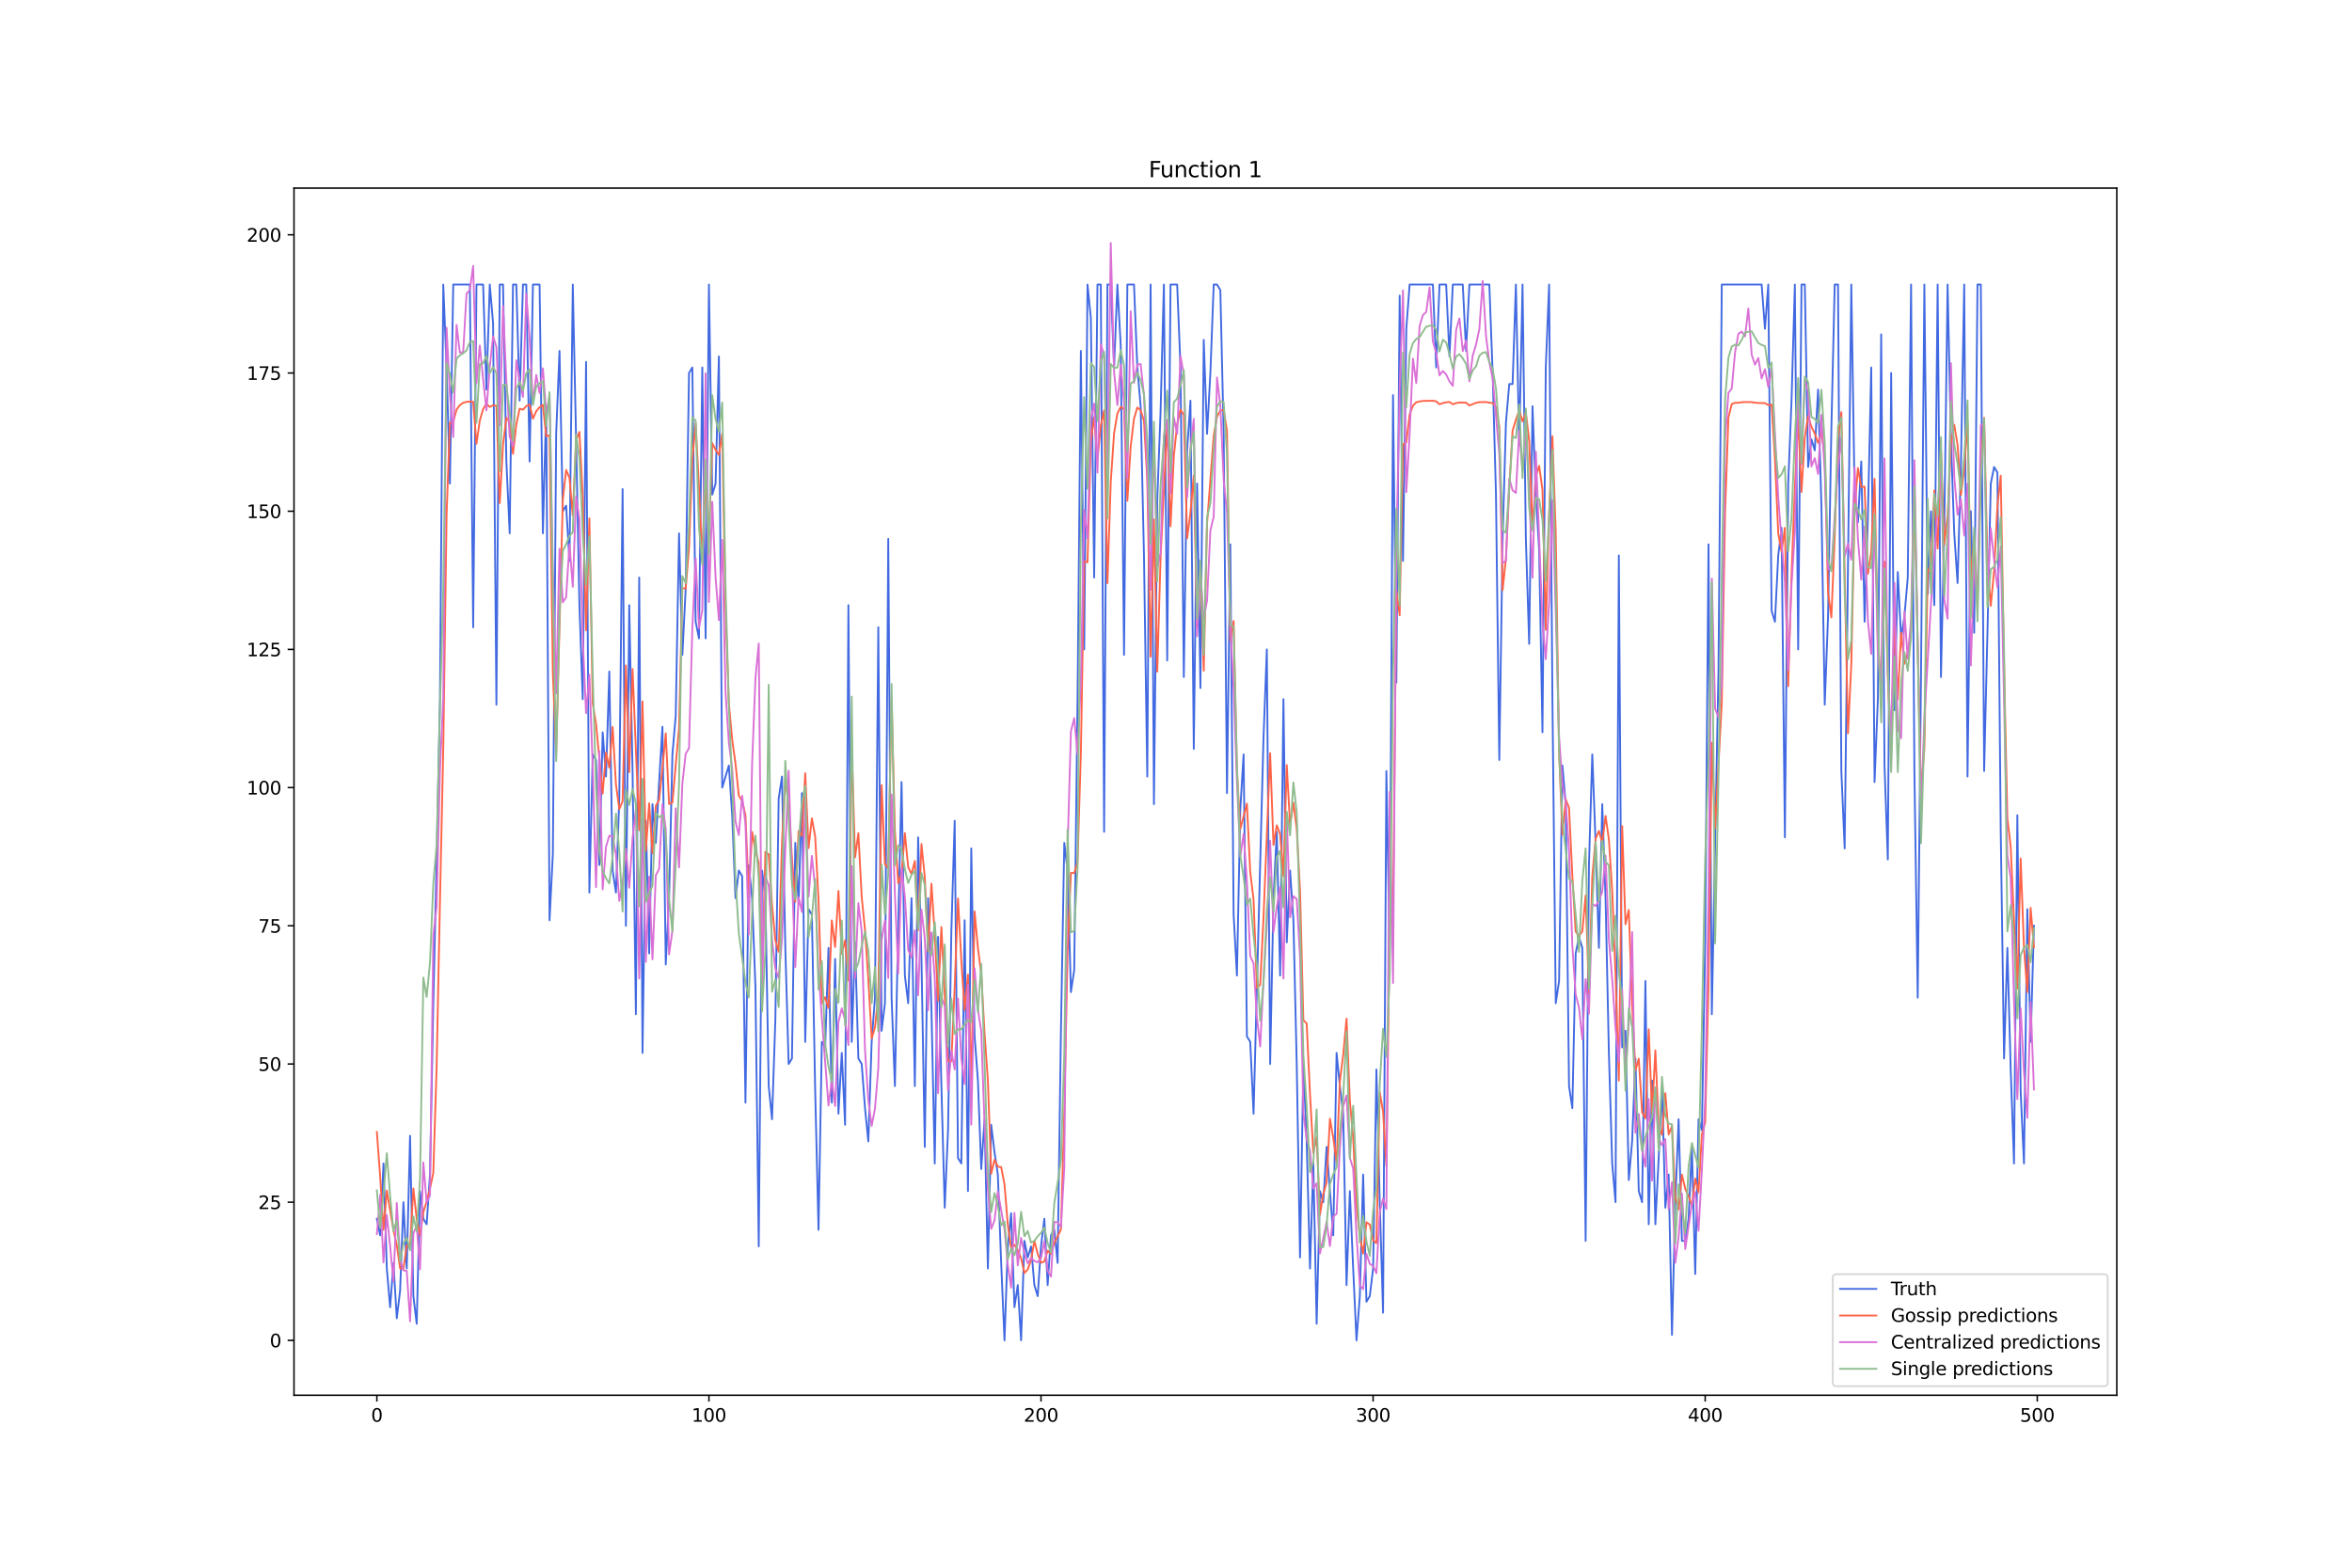 <?xml version="1.0" encoding="utf-8" standalone="no"?>
<!DOCTYPE svg PUBLIC "-//W3C//DTD SVG 1.1//EN"
  "http://www.w3.org/Graphics/SVG/1.1/DTD/svg11.dtd">
<svg xmlns:xlink="http://www.w3.org/1999/xlink" width="1296pt" height="864pt" viewBox="0 0 1296 864" xmlns="http://www.w3.org/2000/svg" version="1.1">
 <defs>
  <style type="text/css">*{stroke-linejoin: round; stroke-linecap: butt}</style>
 </defs>
 <g id="figure_1">
  <g id="patch_1">
   <path d="M 0 864 
L 1296 864 
L 1296 0 
L 0 0 
z
" style="fill: #ffffff"/>
  </g>
  <g id="axes_1">
   <g id="patch_2">
    <path d="M 162 768.96 
L 1166.4 768.96 
L 1166.4 103.68 
L 162 103.68 
z
" style="fill: #ffffff"/>
   </g>
   <g id="matplotlib.axis_1">
    <g id="xtick_1">
     <g id="line2d_1">
      <defs>
       <path id="m72a0a27719" d="M 0 0 
L 0 3.5 
" style="stroke: #000000; stroke-width: 0.8"/>
      </defs>
      <g>
       <use xlink:href="#m72a0a27719" x="207.655" y="768.96" style="stroke: #000000; stroke-width: 0.8"/>
      </g>
     </g>
     <g id="text_1">
      <!-- 0 -->
      <g transform="translate(204.473 783.558) scale(0.1 -0.1)">
       <defs>
        <path id="DejaVuSans-30" d="M 2034 4250 
Q 1547 4250 1301 3770 
Q 1056 3291 1056 2328 
Q 1056 1369 1301 889 
Q 1547 409 2034 409 
Q 2525 409 2770 889 
Q 3016 1369 3016 2328 
Q 3016 3291 2770 3770 
Q 2525 4250 2034 4250 
z
M 2034 4750 
Q 2819 4750 3233 4129 
Q 3647 3509 3647 2328 
Q 3647 1150 3233 529 
Q 2819 -91 2034 -91 
Q 1250 -91 836 529 
Q 422 1150 422 2328 
Q 422 3509 836 4129 
Q 1250 4750 2034 4750 
z
" transform="scale(0.016)"/>
       </defs>
       <use xlink:href="#DejaVuSans-30"/>
      </g>
     </g>
    </g>
    <g id="xtick_2">
     <g id="line2d_2">
      <g>
       <use xlink:href="#m72a0a27719" x="390.639" y="768.96" style="stroke: #000000; stroke-width: 0.8"/>
      </g>
     </g>
     <g id="text_2">
      <!-- 100 -->
      <g transform="translate(381.095 783.558) scale(0.1 -0.1)">
       <defs>
        <path id="DejaVuSans-31" d="M 794 531 
L 1825 531 
L 1825 4091 
L 703 3866 
L 703 4441 
L 1819 4666 
L 2450 4666 
L 2450 531 
L 3481 531 
L 3481 0 
L 794 0 
L 794 531 
z
" transform="scale(0.016)"/>
       </defs>
       <use xlink:href="#DejaVuSans-31"/>
       <use xlink:href="#DejaVuSans-30" x="63.623"/>
       <use xlink:href="#DejaVuSans-30" x="127.246"/>
      </g>
     </g>
    </g>
    <g id="xtick_3">
     <g id="line2d_3">
      <g>
       <use xlink:href="#m72a0a27719" x="573.623" y="768.96" style="stroke: #000000; stroke-width: 0.8"/>
      </g>
     </g>
     <g id="text_3">
      <!-- 200 -->
      <g transform="translate(564.079 783.558) scale(0.1 -0.1)">
       <defs>
        <path id="DejaVuSans-32" d="M 1228 531 
L 3431 531 
L 3431 0 
L 469 0 
L 469 531 
Q 828 903 1448 1529 
Q 2069 2156 2228 2338 
Q 2531 2678 2651 2914 
Q 2772 3150 2772 3378 
Q 2772 3750 2511 3984 
Q 2250 4219 1831 4219 
Q 1534 4219 1204 4116 
Q 875 4013 500 3803 
L 500 4441 
Q 881 4594 1212 4672 
Q 1544 4750 1819 4750 
Q 2544 4750 2975 4387 
Q 3406 4025 3406 3419 
Q 3406 3131 3298 2873 
Q 3191 2616 2906 2266 
Q 2828 2175 2409 1742 
Q 1991 1309 1228 531 
z
" transform="scale(0.016)"/>
       </defs>
       <use xlink:href="#DejaVuSans-32"/>
       <use xlink:href="#DejaVuSans-30" x="63.623"/>
       <use xlink:href="#DejaVuSans-30" x="127.246"/>
      </g>
     </g>
    </g>
    <g id="xtick_4">
     <g id="line2d_4">
      <g>
       <use xlink:href="#m72a0a27719" x="756.607" y="768.96" style="stroke: #000000; stroke-width: 0.8"/>
      </g>
     </g>
     <g id="text_4">
      <!-- 300 -->
      <g transform="translate(747.063 783.558) scale(0.1 -0.1)">
       <defs>
        <path id="DejaVuSans-33" d="M 2597 2516 
Q 3050 2419 3304 2112 
Q 3559 1806 3559 1356 
Q 3559 666 3084 287 
Q 2609 -91 1734 -91 
Q 1441 -91 1130 -33 
Q 819 25 488 141 
L 488 750 
Q 750 597 1062 519 
Q 1375 441 1716 441 
Q 2309 441 2620 675 
Q 2931 909 2931 1356 
Q 2931 1769 2642 2001 
Q 2353 2234 1838 2234 
L 1294 2234 
L 1294 2753 
L 1863 2753 
Q 2328 2753 2575 2939 
Q 2822 3125 2822 3475 
Q 2822 3834 2567 4026 
Q 2313 4219 1838 4219 
Q 1578 4219 1281 4162 
Q 984 4106 628 3988 
L 628 4550 
Q 988 4650 1302 4700 
Q 1616 4750 1894 4750 
Q 2613 4750 3031 4423 
Q 3450 4097 3450 3541 
Q 3450 3153 3228 2886 
Q 3006 2619 2597 2516 
z
" transform="scale(0.016)"/>
       </defs>
       <use xlink:href="#DejaVuSans-33"/>
       <use xlink:href="#DejaVuSans-30" x="63.623"/>
       <use xlink:href="#DejaVuSans-30" x="127.246"/>
      </g>
     </g>
    </g>
    <g id="xtick_5">
     <g id="line2d_5">
      <g>
       <use xlink:href="#m72a0a27719" x="939.591" y="768.96" style="stroke: #000000; stroke-width: 0.8"/>
      </g>
     </g>
     <g id="text_5">
      <!-- 400 -->
      <g transform="translate(930.047 783.558) scale(0.1 -0.1)">
       <defs>
        <path id="DejaVuSans-34" d="M 2419 4116 
L 825 1625 
L 2419 1625 
L 2419 4116 
z
M 2253 4666 
L 3047 4666 
L 3047 1625 
L 3713 1625 
L 3713 1100 
L 3047 1100 
L 3047 0 
L 2419 0 
L 2419 1100 
L 313 1100 
L 313 1709 
L 2253 4666 
z
" transform="scale(0.016)"/>
       </defs>
       <use xlink:href="#DejaVuSans-34"/>
       <use xlink:href="#DejaVuSans-30" x="63.623"/>
       <use xlink:href="#DejaVuSans-30" x="127.246"/>
      </g>
     </g>
    </g>
    <g id="xtick_6">
     <g id="line2d_6">
      <g>
       <use xlink:href="#m72a0a27719" x="1122.575" y="768.96" style="stroke: #000000; stroke-width: 0.8"/>
      </g>
     </g>
     <g id="text_6">
      <!-- 500 -->
      <g transform="translate(1113.032 783.558) scale(0.1 -0.1)">
       <defs>
        <path id="DejaVuSans-35" d="M 691 4666 
L 3169 4666 
L 3169 4134 
L 1269 4134 
L 1269 2991 
Q 1406 3038 1543 3061 
Q 1681 3084 1819 3084 
Q 2600 3084 3056 2656 
Q 3513 2228 3513 1497 
Q 3513 744 3044 326 
Q 2575 -91 1722 -91 
Q 1428 -91 1123 -41 
Q 819 9 494 109 
L 494 744 
Q 775 591 1075 516 
Q 1375 441 1709 441 
Q 2250 441 2565 725 
Q 2881 1009 2881 1497 
Q 2881 1984 2565 2268 
Q 2250 2553 1709 2553 
Q 1456 2553 1204 2497 
Q 953 2441 691 2322 
L 691 4666 
z
" transform="scale(0.016)"/>
       </defs>
       <use xlink:href="#DejaVuSans-35"/>
       <use xlink:href="#DejaVuSans-30" x="63.623"/>
       <use xlink:href="#DejaVuSans-30" x="127.246"/>
      </g>
     </g>
    </g>
   </g>
   <g id="matplotlib.axis_2">
    <g id="ytick_1">
     <g id="line2d_7">
      <defs>
       <path id="mb1ed0a634f" d="M 0 0 
L -3.5 0 
" style="stroke: #000000; stroke-width: 0.8"/>
      </defs>
      <g>
       <use xlink:href="#mb1ed0a634f" x="162" y="738.72" style="stroke: #000000; stroke-width: 0.8"/>
      </g>
     </g>
     <g id="text_7">
      <!-- 0 -->
      <g transform="translate(148.637 742.519) scale(0.1 -0.1)">
       <use xlink:href="#DejaVuSans-30"/>
      </g>
     </g>
    </g>
    <g id="ytick_2">
     <g id="line2d_8">
      <g>
       <use xlink:href="#mb1ed0a634f" x="162" y="662.557" style="stroke: #000000; stroke-width: 0.8"/>
      </g>
     </g>
     <g id="text_8">
      <!-- 25 -->
      <g transform="translate(142.275 666.356) scale(0.1 -0.1)">
       <use xlink:href="#DejaVuSans-32"/>
       <use xlink:href="#DejaVuSans-35" x="63.623"/>
      </g>
     </g>
    </g>
    <g id="ytick_3">
     <g id="line2d_9">
      <g>
       <use xlink:href="#mb1ed0a634f" x="162" y="586.393" style="stroke: #000000; stroke-width: 0.8"/>
      </g>
     </g>
     <g id="text_9">
      <!-- 50 -->
      <g transform="translate(142.275 590.193) scale(0.1 -0.1)">
       <use xlink:href="#DejaVuSans-35"/>
       <use xlink:href="#DejaVuSans-30" x="63.623"/>
      </g>
     </g>
    </g>
    <g id="ytick_4">
     <g id="line2d_10">
      <g>
       <use xlink:href="#mb1ed0a634f" x="162" y="510.23" style="stroke: #000000; stroke-width: 0.8"/>
      </g>
     </g>
     <g id="text_10">
      <!-- 75 -->
      <g transform="translate(142.275 514.029) scale(0.1 -0.1)">
       <defs>
        <path id="DejaVuSans-37" d="M 525 4666 
L 3525 4666 
L 3525 4397 
L 1831 0 
L 1172 0 
L 2766 4134 
L 525 4134 
L 525 4666 
z
" transform="scale(0.016)"/>
       </defs>
       <use xlink:href="#DejaVuSans-37"/>
       <use xlink:href="#DejaVuSans-35" x="63.623"/>
      </g>
     </g>
    </g>
    <g id="ytick_5">
     <g id="line2d_11">
      <g>
       <use xlink:href="#mb1ed0a634f" x="162" y="434.067" style="stroke: #000000; stroke-width: 0.8"/>
      </g>
     </g>
     <g id="text_11">
      <!-- 100 -->
      <g transform="translate(135.912 437.866) scale(0.1 -0.1)">
       <use xlink:href="#DejaVuSans-31"/>
       <use xlink:href="#DejaVuSans-30" x="63.623"/>
       <use xlink:href="#DejaVuSans-30" x="127.246"/>
      </g>
     </g>
    </g>
    <g id="ytick_6">
     <g id="line2d_12">
      <g>
       <use xlink:href="#mb1ed0a634f" x="162" y="357.904" style="stroke: #000000; stroke-width: 0.8"/>
      </g>
     </g>
     <g id="text_12">
      <!-- 125 -->
      <g transform="translate(135.912 361.703) scale(0.1 -0.1)">
       <use xlink:href="#DejaVuSans-31"/>
       <use xlink:href="#DejaVuSans-32" x="63.623"/>
       <use xlink:href="#DejaVuSans-35" x="127.246"/>
      </g>
     </g>
    </g>
    <g id="ytick_7">
     <g id="line2d_13">
      <g>
       <use xlink:href="#mb1ed0a634f" x="162" y="281.74" style="stroke: #000000; stroke-width: 0.8"/>
      </g>
     </g>
     <g id="text_13">
      <!-- 150 -->
      <g transform="translate(135.912 285.54) scale(0.1 -0.1)">
       <use xlink:href="#DejaVuSans-31"/>
       <use xlink:href="#DejaVuSans-35" x="63.623"/>
       <use xlink:href="#DejaVuSans-30" x="127.246"/>
      </g>
     </g>
    </g>
    <g id="ytick_8">
     <g id="line2d_14">
      <g>
       <use xlink:href="#mb1ed0a634f" x="162" y="205.577" style="stroke: #000000; stroke-width: 0.8"/>
      </g>
     </g>
     <g id="text_14">
      <!-- 175 -->
      <g transform="translate(135.912 209.376) scale(0.1 -0.1)">
       <use xlink:href="#DejaVuSans-31"/>
       <use xlink:href="#DejaVuSans-37" x="63.623"/>
       <use xlink:href="#DejaVuSans-35" x="127.246"/>
      </g>
     </g>
    </g>
    <g id="ytick_9">
     <g id="line2d_15">
      <g>
       <use xlink:href="#mb1ed0a634f" x="162" y="129.414" style="stroke: #000000; stroke-width: 0.8"/>
      </g>
     </g>
     <g id="text_15">
      <!-- 200 -->
      <g transform="translate(135.912 133.213) scale(0.1 -0.1)">
       <use xlink:href="#DejaVuSans-32"/>
       <use xlink:href="#DejaVuSans-30" x="63.623"/>
       <use xlink:href="#DejaVuSans-30" x="127.246"/>
      </g>
     </g>
    </g>
   </g>
   <g id="line2d_16">
    <path d="M 207.655 671.696 
L 209.484 680.836 
L 211.314 641.231 
L 213.144 699.115 
L 214.974 720.441 
L 216.804 696.069 
L 218.634 726.534 
L 220.463 711.301 
L 222.293 662.557 
L 224.123 699.115 
L 225.953 625.998 
L 227.783 714.348 
L 229.613 729.58 
L 231.442 656.464 
L 233.272 671.696 
L 235.102 674.743 
L 236.932 647.324 
L 238.762 552.882 
L 240.592 473.672 
L 242.422 385.323 
L 244.251 156.833 
L 246.081 202.531 
L 247.911 266.508 
L 249.741 156.833 
L 258.89 156.833 
L 260.72 345.718 
L 262.55 156.833 
L 266.209 156.833 
L 268.039 214.717 
L 269.869 156.833 
L 271.699 178.158 
L 273.529 388.369 
L 275.359 156.833 
L 277.189 156.833 
L 279.018 254.322 
L 280.848 293.927 
L 282.678 156.833 
L 284.508 156.833 
L 286.338 220.81 
L 288.168 156.833 
L 289.997 156.833 
L 291.827 254.322 
L 293.657 156.833 
L 297.317 156.833 
L 299.147 293.927 
L 300.976 223.856 
L 302.806 507.184 
L 304.636 470.625 
L 306.466 239.089 
L 308.296 193.391 
L 310.126 281.74 
L 311.956 278.694 
L 313.785 309.159 
L 315.615 156.833 
L 317.445 242.136 
L 319.275 333.531 
L 321.105 385.323 
L 322.935 199.484 
L 324.764 491.951 
L 326.594 415.788 
L 328.424 418.834 
L 330.254 476.718 
L 332.084 403.602 
L 333.914 427.974 
L 335.743 370.09 
L 337.573 479.765 
L 339.403 491.951 
L 341.233 440.16 
L 343.063 269.554 
L 344.893 510.23 
L 346.723 333.531 
L 348.552 424.927 
L 350.382 558.975 
L 352.212 318.299 
L 354.042 580.3 
L 355.872 452.346 
L 357.702 525.463 
L 359.531 443.207 
L 361.361 464.532 
L 363.191 431.02 
L 365.021 400.555 
L 366.851 531.556 
L 368.681 494.998 
L 370.51 415.788 
L 372.34 394.462 
L 374.17 293.927 
L 376 360.95 
L 377.83 324.392 
L 379.66 205.577 
L 381.489 202.531 
L 383.319 342.671 
L 385.149 351.811 
L 386.979 202.531 
L 388.809 351.811 
L 390.639 156.833 
L 392.469 272.601 
L 394.298 266.508 
L 396.128 196.438 
L 397.958 434.067 
L 401.618 421.881 
L 403.448 449.3 
L 405.277 494.998 
L 407.107 479.765 
L 408.937 482.811 
L 410.767 607.719 
L 412.597 476.718 
L 414.427 494.998 
L 416.256 543.742 
L 418.086 686.929 
L 419.916 479.765 
L 421.746 494.998 
L 423.576 598.58 
L 425.406 616.859 
L 427.236 562.021 
L 429.065 440.16 
L 430.895 427.974 
L 432.725 522.416 
L 434.555 586.393 
L 436.385 583.347 
L 438.215 464.532 
L 440.044 498.044 
L 441.874 437.114 
L 443.704 574.207 
L 445.534 501.091 
L 447.364 504.137 
L 449.194 601.626 
L 451.023 677.789 
L 452.853 574.207 
L 454.683 577.254 
L 456.513 522.416 
L 458.343 607.719 
L 460.173 528.509 
L 462.003 613.812 
L 463.832 580.3 
L 465.662 619.905 
L 467.492 333.531 
L 469.322 574.207 
L 471.152 519.37 
L 472.982 583.347 
L 474.811 586.393 
L 476.641 610.766 
L 478.471 629.045 
L 480.301 574.207 
L 482.131 549.835 
L 483.961 345.718 
L 485.79 568.114 
L 487.62 552.882 
L 489.45 296.973 
L 491.28 549.835 
L 493.11 598.58 
L 494.94 510.23 
L 496.77 431.02 
L 498.599 537.649 
L 500.429 552.882 
L 502.259 494.998 
L 504.089 598.58 
L 505.919 461.486 
L 507.749 528.509 
L 509.578 632.091 
L 511.408 494.998 
L 513.238 555.928 
L 515.068 641.231 
L 516.898 516.323 
L 518.728 598.58 
L 520.557 665.603 
L 522.387 622.952 
L 524.217 513.277 
L 526.047 452.346 
L 527.877 638.185 
L 529.707 641.231 
L 531.536 507.184 
L 533.366 656.464 
L 535.196 467.579 
L 537.026 571.161 
L 538.856 595.533 
L 540.686 644.278 
L 542.516 616.859 
L 544.345 699.115 
L 546.175 619.905 
L 548.005 635.138 
L 549.835 647.324 
L 551.665 696.069 
L 553.495 738.72 
L 555.324 686.929 
L 557.154 668.65 
L 558.984 720.441 
L 560.814 708.255 
L 562.644 738.72 
L 564.474 683.882 
L 566.303 693.022 
L 568.133 686.929 
L 569.963 708.255 
L 571.793 714.348 
L 573.623 686.929 
L 575.453 671.696 
L 577.283 708.255 
L 579.112 680.836 
L 580.942 677.789 
L 582.772 696.069 
L 584.602 568.114 
L 586.432 464.532 
L 588.262 479.765 
L 590.091 546.789 
L 591.921 534.602 
L 593.751 385.323 
L 595.581 193.391 
L 597.411 357.904 
L 599.241 156.833 
L 601.07 175.112 
L 602.9 318.299 
L 604.73 156.833 
L 606.56 156.833 
L 608.39 458.439 
L 610.22 156.833 
L 612.05 156.833 
L 613.879 202.531 
L 615.709 156.833 
L 617.539 190.345 
L 619.369 360.95 
L 621.199 156.833 
L 624.858 156.833 
L 626.688 202.531 
L 628.518 223.856 
L 630.348 306.113 
L 632.178 427.974 
L 634.008 156.833 
L 635.837 443.207 
L 637.667 275.647 
L 639.497 226.903 
L 641.327 156.833 
L 643.157 363.997 
L 644.987 156.833 
L 648.646 156.833 
L 650.476 202.531 
L 652.306 373.136 
L 654.136 248.229 
L 655.966 220.81 
L 657.796 412.741 
L 659.625 266.508 
L 661.455 379.229 
L 663.285 187.298 
L 665.115 239.089 
L 666.945 205.577 
L 668.775 156.833 
L 670.604 156.833 
L 672.434 159.879 
L 674.264 239.089 
L 676.094 437.114 
L 677.924 300.02 
L 679.754 504.137 
L 681.583 537.649 
L 683.413 446.253 
L 685.243 415.788 
L 687.073 571.161 
L 688.903 574.207 
L 690.733 613.812 
L 696.222 406.648 
L 698.052 357.904 
L 699.882 586.393 
L 701.712 494.998 
L 703.542 458.439 
L 705.371 537.649 
L 707.201 385.323 
L 709.031 519.37 
L 710.861 479.765 
L 712.691 507.184 
L 714.521 586.393 
L 716.35 693.022 
L 718.18 586.393 
L 720.01 629.045 
L 721.84 699.115 
L 723.67 641.231 
L 725.5 729.58 
L 727.33 656.464 
L 729.159 662.557 
L 730.989 632.091 
L 734.649 680.836 
L 736.479 580.3 
L 738.309 598.58 
L 740.138 613.812 
L 741.968 708.255 
L 743.798 656.464 
L 745.628 699.115 
L 747.458 738.72 
L 749.288 714.348 
L 751.117 647.324 
L 752.947 717.394 
L 754.777 714.348 
L 756.607 699.115 
L 758.437 589.44 
L 760.267 662.557 
L 762.097 723.487 
L 763.926 424.927 
L 765.756 525.463 
L 767.586 217.763 
L 769.416 376.183 
L 771.246 162.926 
L 773.076 309.159 
L 774.905 181.205 
L 776.735 156.833 
L 789.544 156.833 
L 791.374 202.531 
L 793.204 156.833 
L 796.864 156.833 
L 798.693 196.438 
L 800.523 156.833 
L 806.013 156.833 
L 807.843 193.391 
L 809.672 156.833 
L 820.651 156.833 
L 822.481 205.577 
L 824.311 272.601 
L 826.141 418.834 
L 827.971 296.973 
L 829.801 232.996 
L 831.63 211.67 
L 833.46 211.67 
L 835.29 156.833 
L 837.12 245.182 
L 838.95 156.833 
L 840.78 296.973 
L 842.61 354.857 
L 844.439 223.856 
L 846.269 272.601 
L 848.099 303.066 
L 849.929 403.602 
L 851.759 202.531 
L 853.589 156.833 
L 855.418 385.323 
L 857.248 552.882 
L 859.078 540.696 
L 860.908 421.881 
L 862.738 443.207 
L 864.568 598.58 
L 866.397 610.766 
L 868.227 525.463 
L 870.057 516.323 
L 871.887 522.416 
L 873.717 683.882 
L 875.547 476.718 
L 877.377 415.788 
L 879.206 464.532 
L 881.036 522.416 
L 882.866 443.207 
L 884.696 494.998 
L 886.526 580.3 
L 888.356 641.231 
L 890.185 662.557 
L 892.015 306.113 
L 893.845 577.254 
L 895.675 568.114 
L 897.505 650.371 
L 899.335 629.045 
L 901.164 583.347 
L 902.994 656.464 
L 904.824 662.557 
L 906.654 540.696 
L 908.484 674.743 
L 910.314 595.533 
L 912.144 674.743 
L 913.973 638.185 
L 915.803 598.58 
L 917.633 665.603 
L 919.463 647.324 
L 921.293 735.673 
L 923.123 662.557 
L 924.952 616.859 
L 926.782 683.882 
L 928.612 683.882 
L 930.442 671.696 
L 932.272 632.091 
L 934.102 702.162 
L 935.931 616.859 
L 937.761 622.952 
L 939.591 519.37 
L 941.421 300.02 
L 943.251 558.975 
L 946.911 370.09 
L 948.74 156.833 
L 970.698 156.833 
L 972.528 181.205 
L 974.358 156.833 
L 976.188 336.578 
L 978.018 342.671 
L 979.848 306.113 
L 981.678 290.88 
L 983.507 461.486 
L 985.337 266.508 
L 987.167 220.81 
L 988.997 156.833 
L 990.827 357.904 
L 992.657 156.833 
L 994.486 156.833 
L 996.316 257.368 
L 998.146 242.136 
L 999.976 248.229 
L 1001.806 214.717 
L 1003.636 278.694 
L 1005.465 388.369 
L 1007.295 339.625 
L 1009.125 236.043 
L 1010.955 156.833 
L 1012.785 156.833 
L 1014.615 424.927 
L 1016.444 467.579 
L 1020.104 156.833 
L 1021.934 272.601 
L 1023.764 287.834 
L 1025.594 254.322 
L 1027.424 342.671 
L 1029.253 284.787 
L 1031.083 202.531 
L 1032.913 431.02 
L 1034.743 385.323 
L 1036.573 184.252 
L 1038.403 421.881 
L 1040.232 473.672 
L 1042.062 205.577 
L 1043.892 391.416 
L 1045.722 315.252 
L 1047.552 351.811 
L 1049.382 339.625 
L 1051.211 318.299 
L 1053.041 156.833 
L 1054.871 424.927 
L 1056.701 549.835 
L 1058.531 370.09 
L 1060.361 156.833 
L 1062.191 327.438 
L 1064.02 281.74 
L 1065.85 333.531 
L 1067.68 156.833 
L 1069.51 373.136 
L 1071.34 290.88 
L 1073.17 156.833 
L 1074.999 242.136 
L 1076.829 293.927 
L 1078.659 321.345 
L 1080.489 257.368 
L 1082.319 156.833 
L 1084.149 427.974 
L 1085.978 281.74 
L 1087.808 348.764 
L 1089.638 156.833 
L 1091.468 156.833 
L 1093.298 424.927 
L 1095.128 348.764 
L 1096.958 266.508 
L 1098.787 257.368 
L 1100.617 260.415 
L 1102.447 458.439 
L 1104.277 583.347 
L 1106.107 522.416 
L 1107.937 589.44 
L 1109.766 641.231 
L 1111.596 449.3 
L 1113.426 601.626 
L 1115.256 641.231 
L 1117.086 501.091 
L 1118.916 574.207 
L 1120.745 510.23 
L 1120.745 510.23 
" clip-path="url(#p58d5f3e0ca)" style="fill: none; stroke: #4169e1; stroke-linecap: square"/>
   </g>
   <g id="line2d_17">
    <path d="M 207.655 623.882 
L 209.484 648.407 
L 211.314 677.8 
L 213.144 656.155 
L 216.804 678.11 
L 218.634 686.117 
L 220.463 699.045 
L 222.293 699.249 
L 224.123 686.347 
L 225.953 687.079 
L 227.783 654.966 
L 229.613 671.835 
L 231.442 680.764 
L 233.272 668.07 
L 235.102 662.177 
L 236.932 655.115 
L 238.762 646.406 
L 240.592 588.103 
L 242.422 497.277 
L 244.251 411.998 
L 246.081 283.744 
L 247.911 232.878 
L 249.741 232.37 
L 251.571 225.766 
L 253.401 223.245 
L 255.23 222.001 
L 257.06 221.445 
L 258.89 221.366 
L 260.72 221.4 
L 262.55 244.567 
L 264.38 231.806 
L 266.209 225.429 
L 268.039 222.477 
L 269.869 224.288 
L 271.699 223.361 
L 273.529 223.594 
L 275.359 277.329 
L 277.189 244.904 
L 279.018 230.214 
L 280.848 232.641 
L 282.678 250.13 
L 284.508 233.917 
L 286.338 225.246 
L 288.168 225.815 
L 289.997 223.783 
L 291.827 222.963 
L 293.657 230.761 
L 295.487 226.62 
L 297.317 224.443 
L 299.147 223.141 
L 300.976 240.443 
L 302.806 239.855 
L 304.636 371.2 
L 306.466 415.622 
L 310.126 275.253 
L 311.956 259.052 
L 313.785 263.379 
L 315.615 284.062 
L 317.445 242.506 
L 319.275 238.059 
L 321.105 274.041 
L 322.935 347.405 
L 324.764 285.677 
L 326.594 387.779 
L 328.424 398.881 
L 332.084 437.391 
L 333.914 414.635 
L 335.743 423.149 
L 337.573 400.637 
L 339.403 432.233 
L 341.233 445.987 
L 343.063 441.584 
L 344.893 366.776 
L 346.723 425.549 
L 348.552 368.705 
L 352.212 457.555 
L 354.042 386.563 
L 355.872 468.941 
L 357.702 442.73 
L 359.531 470.265 
L 361.361 444.162 
L 363.191 440.876 
L 365.021 423.457 
L 366.851 404.166 
L 368.681 443.139 
L 370.51 442.315 
L 374.17 401.155 
L 376 324.097 
L 377.83 324.398 
L 379.66 301.91 
L 381.489 253.194 
L 383.319 233.213 
L 385.149 268.055 
L 386.979 308.668 
L 388.809 263.277 
L 390.639 295.655 
L 392.469 244.281 
L 394.298 247.847 
L 396.128 250.726 
L 397.958 239.054 
L 399.788 335.774 
L 401.618 387.437 
L 403.448 407.65 
L 405.277 420.833 
L 407.107 438.565 
L 408.937 441.38 
L 410.767 449.166 
L 412.597 493.173 
L 414.427 458.473 
L 416.256 468.66 
L 418.086 475.561 
L 419.916 539.893 
L 421.746 469.442 
L 423.576 470.902 
L 425.406 498.898 
L 427.236 518.228 
L 429.065 524.629 
L 430.895 464.506 
L 432.725 429.385 
L 434.555 443.383 
L 436.385 472.786 
L 438.215 496.999 
L 440.044 457.986 
L 441.874 460.753 
L 443.704 426.168 
L 445.534 467.429 
L 447.364 450.988 
L 449.194 461.167 
L 451.023 496.034 
L 452.853 553.054 
L 454.683 549.588 
L 456.513 555.545 
L 458.343 507.234 
L 460.173 521.902 
L 462.003 491.004 
L 463.832 525.654 
L 465.662 518.229 
L 467.492 540.37 
L 469.322 411.757 
L 471.152 472.544 
L 472.982 459.209 
L 474.811 494.343 
L 476.641 512.489 
L 478.471 539.886 
L 480.301 572.287 
L 482.131 566.168 
L 483.961 548.695 
L 485.79 432.725 
L 487.62 476.298 
L 489.45 478.457 
L 491.28 385.386 
L 493.11 458.003 
L 494.94 486.787 
L 496.77 481.672 
L 498.599 459.129 
L 500.429 477.894 
L 502.259 481.739 
L 504.089 474.501 
L 505.919 512.637 
L 507.749 465.16 
L 509.578 483.343 
L 511.408 524.278 
L 513.238 487.036 
L 515.068 515.034 
L 516.898 551.481 
L 518.728 510.915 
L 522.387 584.845 
L 524.217 584.878 
L 526.047 544.082 
L 527.877 495.183 
L 529.707 529.418 
L 531.536 556.766 
L 533.366 537.09 
L 535.196 596.337 
L 537.026 502.34 
L 538.856 522.52 
L 540.686 536.637 
L 542.516 569.497 
L 544.345 595.452 
L 546.175 646.896 
L 548.005 639.167 
L 549.835 643.028 
L 551.665 643.184 
L 553.495 652.636 
L 555.324 675.091 
L 557.154 687.978 
L 558.984 686.05 
L 560.814 688.939 
L 562.644 693.467 
L 564.474 701.633 
L 566.303 699.576 
L 568.133 694.451 
L 569.963 683.856 
L 571.793 691.029 
L 573.623 695.942 
L 575.453 695.248 
L 577.283 689.274 
L 579.112 691.076 
L 580.942 685.118 
L 584.602 677.605 
L 586.432 613.829 
L 588.262 524.612 
L 590.091 481.073 
L 591.921 481.198 
L 593.751 475.195 
L 595.581 415.471 
L 597.411 309.35 
L 599.241 309.872 
L 601.07 243.612 
L 602.9 229.962 
L 604.73 253.148 
L 606.56 234.408 
L 608.39 226.183 
L 610.22 321.404 
L 612.05 265.572 
L 613.879 238.713 
L 615.709 227.843 
L 617.539 224.248 
L 619.369 225.399 
L 621.199 276.037 
L 623.029 245.978 
L 624.858 230.779 
L 626.688 224.587 
L 628.518 226.087 
L 630.348 231.936 
L 632.178 264.342 
L 634.008 361.893 
L 635.837 286.259 
L 637.667 370.161 
L 639.497 307.548 
L 643.157 233.024 
L 644.987 290.058 
L 646.817 251.282 
L 648.646 233.825 
L 650.476 225.716 
L 652.306 228.637 
L 654.136 296.725 
L 655.966 282.44 
L 657.796 262.072 
L 659.625 345.653 
L 661.455 314.762 
L 663.285 369.655 
L 665.115 288.464 
L 668.775 240.028 
L 670.604 229.652 
L 672.434 226.225 
L 674.264 225.973 
L 676.094 237.408 
L 677.924 352.972 
L 679.754 342.27 
L 681.583 424.822 
L 683.413 456.93 
L 687.073 442.906 
L 688.903 480.497 
L 690.733 495.7 
L 692.563 544.556 
L 694.392 542.71 
L 696.222 505.604 
L 699.882 415.092 
L 701.712 465.724 
L 703.542 454.859 
L 705.371 459.671 
L 707.201 482.982 
L 709.031 421.653 
L 710.861 454.709 
L 712.691 442.39 
L 714.521 456.86 
L 716.35 490.683 
L 718.18 562.231 
L 720.01 564.081 
L 721.84 603.182 
L 723.67 635.404 
L 725.5 626.489 
L 727.33 669.494 
L 729.159 657.887 
L 730.989 651.681 
L 732.819 616.536 
L 734.649 627.034 
L 736.479 640.424 
L 738.309 595.895 
L 740.138 581.26 
L 741.968 561.413 
L 743.798 606.642 
L 745.628 627.248 
L 747.458 664.616 
L 749.288 681.23 
L 751.117 690.924 
L 752.947 673.618 
L 754.777 674.913 
L 756.607 683.527 
L 758.437 685.093 
L 760.267 602.067 
L 762.097 612.545 
L 763.926 642.747 
L 765.756 511.035 
L 767.586 503.652 
L 769.416 325.626 
L 771.246 339.096 
L 773.076 244.796 
L 774.905 243.837 
L 776.735 228.405 
L 778.565 223.581 
L 780.395 221.725 
L 782.225 221.259 
L 784.055 220.964 
L 787.714 220.901 
L 789.544 220.904 
L 791.374 221.175 
L 793.204 222.805 
L 795.034 222.137 
L 796.864 221.722 
L 798.693 221.525 
L 800.523 222.792 
L 802.353 222.191 
L 804.183 221.813 
L 807.843 221.953 
L 809.672 223.447 
L 813.332 222.011 
L 815.162 221.622 
L 818.822 221.588 
L 820.651 221.941 
L 822.481 222.113 
L 824.311 224.391 
L 826.141 235.001 
L 827.971 325.214 
L 829.801 307.816 
L 831.63 269.374 
L 833.46 237.293 
L 835.29 231.378 
L 837.12 226.16 
L 838.95 232.237 
L 840.78 227.215 
L 842.61 243.026 
L 844.439 291.464 
L 846.269 262.324 
L 848.099 256.768 
L 849.929 269.868 
L 851.759 347.104 
L 853.589 283.196 
L 855.418 240.409 
L 857.248 293.597 
L 859.078 414.648 
L 860.908 459.995 
L 862.738 440.552 
L 864.568 445.159 
L 866.397 482.501 
L 868.227 513.371 
L 870.057 515.865 
L 871.887 513.344 
L 873.717 493.528 
L 875.547 547.319 
L 877.377 483.247 
L 879.206 462.276 
L 881.036 457.95 
L 882.866 464.675 
L 884.696 449.678 
L 886.526 462.589 
L 888.356 490.976 
L 890.185 536.725 
L 892.015 595.583 
L 893.845 455.214 
L 895.675 509.402 
L 897.505 501.489 
L 899.335 554.121 
L 901.164 589.955 
L 902.994 583.446 
L 904.824 613.041 
L 906.654 616.401 
L 908.484 567.286 
L 910.314 613.708 
L 912.144 578.887 
L 913.973 621.157 
L 915.803 625.36 
L 917.633 602.534 
L 919.463 625.258 
L 921.293 620.507 
L 923.123 660.155 
L 924.952 666.523 
L 926.782 647.361 
L 928.612 655.157 
L 930.442 659.348 
L 932.272 664.429 
L 934.102 649.544 
L 935.931 657.202 
L 937.761 625.33 
L 939.591 618.574 
L 941.421 543.278 
L 943.251 409.371 
L 945.081 456.403 
L 948.74 386.967 
L 950.57 281.42 
L 952.4 230.013 
L 954.23 222.721 
L 956.06 221.985 
L 957.89 221.99 
L 959.719 221.669 
L 961.549 221.58 
L 965.209 221.62 
L 967.039 221.943 
L 968.869 222.1 
L 972.528 222.149 
L 974.358 223.259 
L 976.188 222.923 
L 978.018 252.665 
L 979.848 294.054 
L 981.678 303.953 
L 983.507 290.899 
L 985.337 378.175 
L 987.167 316.397 
L 988.997 269.288 
L 990.827 230.189 
L 992.657 271.147 
L 994.486 240.898 
L 996.316 229.214 
L 998.146 235.215 
L 999.976 238.945 
L 1001.806 244.069 
L 1003.636 238.177 
L 1005.465 251.575 
L 1007.295 326.357 
L 1009.125 340.284 
L 1010.955 295.835 
L 1012.785 241.876 
L 1014.615 227.168 
L 1018.274 404.187 
L 1020.104 366.232 
L 1021.934 280.47 
L 1023.764 257.96 
L 1025.594 268.441 
L 1027.424 268.205 
L 1029.253 316.233 
L 1031.083 304.349 
L 1032.913 263.884 
L 1034.743 352.969 
L 1036.573 379.226 
L 1038.403 309.542 
L 1040.232 373.704 
L 1042.062 417.727 
L 1043.892 338.85 
L 1045.722 385.58 
L 1047.552 348.771 
L 1049.382 365.854 
L 1051.211 359.661 
L 1053.041 347.881 
L 1054.871 273.541 
L 1058.531 436.959 
L 1060.361 412.147 
L 1062.191 315.723 
L 1064.02 310.581 
L 1065.85 270.327 
L 1067.68 302.364 
L 1069.51 247.49 
L 1071.34 300.247 
L 1073.17 284.026 
L 1074.999 244.303 
L 1076.829 234.096 
L 1078.659 245.154 
L 1080.489 272.887 
L 1082.319 258.41 
L 1084.149 232.958 
L 1085.978 320.842 
L 1087.808 295.643 
L 1089.638 335.071 
L 1091.468 256.349 
L 1093.298 230.269 
L 1095.128 310.349 
L 1096.958 333.886 
L 1098.787 314.446 
L 1100.617 278.875 
L 1102.447 262.152 
L 1104.277 366.635 
L 1106.107 450.853 
L 1107.937 466.725 
L 1109.766 507.481 
L 1111.596 544.938 
L 1113.426 473.118 
L 1115.256 522.299 
L 1117.086 546.804 
L 1118.916 500.286 
L 1120.745 522.121 
L 1120.745 522.121 
" clip-path="url(#p58d5f3e0ca)" style="fill: none; stroke: #ff6347; stroke-linecap: square"/>
   </g>
   <g id="line2d_18">
    <path d="M 207.655 680.146 
L 209.484 658.483 
L 211.314 695.765 
L 213.144 669.684 
L 214.974 686.865 
L 216.804 706.242 
L 218.634 662.999 
L 220.463 694.153 
L 222.293 700.156 
L 224.123 700.422 
L 225.953 728.245 
L 227.783 679.716 
L 229.613 675.555 
L 231.442 699.606 
L 233.272 640.661 
L 235.102 662.782 
L 236.932 658.804 
L 238.762 515.459 
L 240.592 499.651 
L 242.422 424.615 
L 244.251 384.423 
L 246.081 180.629 
L 247.911 217.21 
L 249.741 240.874 
L 251.571 179.042 
L 253.401 194.364 
L 255.23 194.082 
L 257.06 161.859 
L 258.89 159.791 
L 260.72 146.592 
L 262.55 211.249 
L 264.38 190.419 
L 266.209 208.927 
L 268.039 226.179 
L 269.869 202.263 
L 271.699 185.321 
L 273.529 191.322 
L 275.359 234.281 
L 277.189 168.641 
L 279.018 209.897 
L 280.848 240.676 
L 282.678 245.943 
L 284.508 198.588 
L 286.338 209.547 
L 288.168 218.751 
L 289.997 161.91 
L 291.827 186.421 
L 293.657 222.382 
L 295.487 206.635 
L 297.317 216.624 
L 299.147 202.981 
L 300.976 227.642 
L 302.806 218.698 
L 304.636 314.036 
L 306.466 382.279 
L 308.296 302.405 
L 310.126 331.947 
L 311.956 329.138 
L 313.785 299.891 
L 315.615 323.408 
L 317.445 273.528 
L 319.275 286.286 
L 321.105 352.03 
L 322.935 393.06 
L 324.764 371.866 
L 326.594 422.422 
L 328.424 488.929 
L 330.254 413.935 
L 332.084 490.178 
L 333.914 466.712 
L 335.743 460.605 
L 337.573 460.987 
L 339.403 470.88 
L 341.233 496.528 
L 343.063 486.4 
L 344.893 467.766 
L 346.723 489.268 
L 348.552 462.022 
L 350.382 445.909 
L 352.212 539.341 
L 354.042 450.925 
L 355.872 530.105 
L 357.702 483.14 
L 359.531 528.736 
L 361.361 482.424 
L 363.191 478.853 
L 365.021 443.252 
L 366.851 456.994 
L 368.681 526.01 
L 370.51 512.907 
L 372.34 445.501 
L 374.17 478.114 
L 376 431.829 
L 377.83 415.397 
L 379.66 412.317 
L 381.489 346.164 
L 383.319 307.845 
L 385.149 346.225 
L 386.979 336.261 
L 388.809 205.723 
L 390.639 331.787 
L 392.469 276.545 
L 394.298 318.146 
L 396.128 341.791 
L 397.958 297.566 
L 399.788 381.502 
L 401.618 409.361 
L 403.448 423.854 
L 405.277 452.718 
L 407.107 460.256 
L 408.937 438.561 
L 410.767 454.239 
L 412.597 515.096 
L 414.427 420.945 
L 416.256 373.966 
L 418.086 354.666 
L 419.916 543.368 
L 421.746 483.345 
L 423.576 487.759 
L 425.406 517.73 
L 427.236 533.87 
L 429.065 538.94 
L 430.895 517.412 
L 432.725 468.376 
L 434.555 424.798 
L 436.385 482.608 
L 438.215 533.037 
L 440.044 494.578 
L 441.874 502.571 
L 443.704 439.385 
L 445.534 494.222 
L 447.364 471.723 
L 449.194 489.807 
L 451.023 535.741 
L 452.853 561.223 
L 456.513 609.286 
L 458.343 595.395 
L 460.173 609.589 
L 462.003 563.284 
L 463.832 555.737 
L 465.662 562.233 
L 467.492 575.972 
L 469.322 477.413 
L 471.152 539.35 
L 472.982 497.739 
L 474.811 513.301 
L 476.641 578.688 
L 478.471 606.318 
L 480.301 620.54 
L 482.131 611.002 
L 483.961 588.7 
L 485.79 518.229 
L 487.62 507.28 
L 489.45 538.995 
L 491.28 437.93 
L 493.11 492.611 
L 494.94 536.601 
L 496.77 478.584 
L 498.599 494.385 
L 500.429 523.542 
L 502.259 527.697 
L 504.089 512.788 
L 505.919 548.479 
L 507.749 501.33 
L 509.578 517.213 
L 511.408 556.792 
L 513.238 513.887 
L 515.068 539.222 
L 516.898 602.506 
L 518.728 549.564 
L 520.557 554.405 
L 522.387 601.037 
L 524.217 579.137 
L 526.047 589.434 
L 527.877 550.286 
L 529.707 583.271 
L 531.536 597.384 
L 533.366 542.771 
L 535.196 619.875 
L 537.026 533.669 
L 538.856 556.453 
L 540.686 568.273 
L 542.516 620.197 
L 544.345 654.911 
L 546.175 677.287 
L 548.005 672.546 
L 549.835 656.629 
L 553.495 677.344 
L 555.324 697.165 
L 557.154 709.703 
L 558.984 668.443 
L 560.814 697.427 
L 562.644 682.288 
L 564.474 690.498 
L 566.303 696.276 
L 568.133 693.306 
L 569.963 694.983 
L 571.793 695.672 
L 573.623 693.359 
L 575.453 684.079 
L 577.283 700.438 
L 579.112 703.601 
L 580.942 673.454 
L 582.772 673.601 
L 584.602 676.183 
L 586.432 643.877 
L 588.262 467.827 
L 590.091 403.155 
L 591.921 395.734 
L 593.751 415.768 
L 595.581 375.562 
L 597.411 281.087 
L 599.241 296.806 
L 601.07 230.802 
L 602.9 222.42 
L 604.73 260.467 
L 606.56 189.637 
L 608.39 195.904 
L 610.22 266.688 
L 612.05 133.92 
L 613.879 205.106 
L 615.709 223.266 
L 617.539 201.046 
L 619.369 221.279 
L 621.199 263.51 
L 623.029 171.557 
L 624.858 210.937 
L 626.688 200.949 
L 628.518 200.653 
L 630.348 217.847 
L 632.178 260.931 
L 634.008 325.059 
L 635.837 240.799 
L 637.667 313.433 
L 639.497 304.629 
L 641.327 240.393 
L 643.157 231.348 
L 644.987 272.097 
L 646.817 230.126 
L 648.646 239.049 
L 650.476 196.186 
L 652.306 206.728 
L 654.136 274.017 
L 655.966 247.086 
L 657.796 230.808 
L 659.625 350.661 
L 661.455 314.424 
L 663.285 341.26 
L 665.115 330.921 
L 666.945 292.352 
L 668.775 284.713 
L 670.604 208.055 
L 672.434 223.805 
L 674.264 264.594 
L 676.094 282.384 
L 677.924 343.03 
L 679.754 379.886 
L 681.583 430.638 
L 683.413 472.016 
L 685.243 459.557 
L 687.073 485.884 
L 688.903 526.934 
L 690.733 530.885 
L 692.563 560.638 
L 694.392 576.745 
L 696.222 540.366 
L 698.052 509.568 
L 699.882 463.297 
L 701.712 513.775 
L 703.542 499.844 
L 705.371 489.03 
L 707.201 539.302 
L 709.031 449.321 
L 710.861 505.578 
L 712.691 493.939 
L 714.521 495.472 
L 716.35 527.354 
L 718.18 613.678 
L 720.01 627.762 
L 721.84 634.149 
L 723.67 655.007 
L 725.5 652.16 
L 727.33 690.779 
L 729.159 682.405 
L 730.989 673.467 
L 732.819 686.781 
L 734.649 670.34 
L 736.479 669.062 
L 738.309 632.286 
L 740.138 609.624 
L 741.968 603.75 
L 743.798 638.091 
L 745.628 644.105 
L 747.458 680.688 
L 749.288 708.418 
L 751.117 710.519 
L 752.947 691.014 
L 754.777 696.559 
L 756.607 697.7 
L 758.437 701.737 
L 760.267 668.009 
L 762.097 660.619 
L 763.926 666.329 
L 765.756 436.413 
L 767.586 541.74 
L 769.416 303.625 
L 771.246 214.018 
L 773.076 160.03 
L 774.905 271.233 
L 776.735 239.036 
L 778.565 197.683 
L 780.395 211.147 
L 782.225 179.689 
L 784.055 173.654 
L 785.884 171.953 
L 787.714 158.445 
L 789.544 188.18 
L 791.374 194.494 
L 793.204 206.858 
L 795.034 204.463 
L 796.864 206.391 
L 798.693 210.208 
L 800.523 212.643 
L 802.353 181.852 
L 804.183 175.475 
L 806.013 193.575 
L 807.843 187.554 
L 809.672 210.176 
L 811.502 195.996 
L 813.332 189.851 
L 815.162 181.346 
L 816.992 154.861 
L 818.822 185.009 
L 820.651 199.657 
L 822.481 208.464 
L 826.141 250.054 
L 827.971 310.262 
L 829.801 309.113 
L 831.63 263.709 
L 833.46 270.165 
L 835.29 271.687 
L 837.12 237.516 
L 838.95 259.466 
L 840.78 237.484 
L 842.61 270.592 
L 844.439 318.361 
L 846.269 248.968 
L 849.929 343.293 
L 851.759 363.284 
L 853.589 332.613 
L 855.418 275.655 
L 857.248 337.182 
L 859.078 405.694 
L 860.908 431.797 
L 862.738 442.05 
L 864.568 468.696 
L 866.397 521.442 
L 868.227 548.013 
L 870.057 555.269 
L 871.887 572.751 
L 873.717 539.659 
L 875.547 558.723 
L 877.377 498.15 
L 879.206 499.324 
L 881.036 496.279 
L 882.866 491.49 
L 884.696 471.55 
L 886.526 517.669 
L 888.356 539.563 
L 890.185 566.759 
L 892.015 585.206 
L 893.845 545.426 
L 895.675 592.29 
L 897.505 563.816 
L 899.335 513.663 
L 901.164 624.32 
L 902.994 613.954 
L 904.824 633.494 
L 906.654 642.963 
L 908.484 605.708 
L 910.314 650.662 
L 912.144 599.753 
L 913.973 627.042 
L 915.803 631.233 
L 917.633 627.751 
L 919.463 666.291 
L 921.293 651.546 
L 923.123 695.954 
L 924.952 681.629 
L 926.782 657.77 
L 928.612 688.356 
L 932.272 663.421 
L 934.102 656.965 
L 935.931 678.309 
L 937.761 645.023 
L 939.591 606.01 
L 941.421 492.168 
L 943.251 318.858 
L 945.081 390.573 
L 946.911 395.31 
L 948.74 376.833 
L 950.57 241.966 
L 952.4 216.551 
L 954.23 214.041 
L 956.06 194.155 
L 957.89 183.983 
L 959.719 182.757 
L 961.549 185.403 
L 963.379 170.033 
L 965.209 195.46 
L 967.039 200.993 
L 968.869 197.317 
L 970.698 208.601 
L 972.528 203.472 
L 974.358 213.26 
L 976.188 202.962 
L 979.848 274.289 
L 981.678 298.508 
L 983.507 320.591 
L 985.337 369.377 
L 987.167 322.195 
L 988.997 293.473 
L 990.827 213.834 
L 992.657 255.99 
L 994.486 209.439 
L 996.316 215.989 
L 998.146 257.057 
L 999.976 252.512 
L 1001.806 261.26 
L 1003.636 228.695 
L 1005.465 259.936 
L 1007.295 313.632 
L 1009.125 313.952 
L 1010.955 284.467 
L 1012.785 257.617 
L 1014.615 240.93 
L 1016.444 306.653 
L 1018.274 299.595 
L 1020.104 308.523 
L 1021.934 257.596 
L 1023.764 297.261 
L 1025.594 319.483 
L 1027.424 290.112 
L 1029.253 342.092 
L 1031.083 360.41 
L 1032.913 285.787 
L 1034.743 360.103 
L 1036.573 379.68 
L 1038.403 252.666 
L 1040.232 369.965 
L 1042.062 407.546 
L 1043.892 321.217 
L 1045.722 401.741 
L 1047.552 406.884 
L 1049.382 337.027 
L 1051.211 363.174 
L 1053.041 341.246 
L 1054.871 253.673 
L 1056.701 354.032 
L 1058.531 448.097 
L 1060.361 395.916 
L 1064.02 332.455 
L 1067.68 280.609 
L 1069.51 256.179 
L 1071.34 330.616 
L 1073.17 340.988 
L 1074.999 200.169 
L 1076.829 262.736 
L 1078.659 283.65 
L 1080.489 275.089 
L 1082.319 295.16 
L 1084.149 266.516 
L 1085.978 366.784 
L 1087.808 310.298 
L 1089.638 330.785 
L 1091.468 234.111 
L 1093.298 234.105 
L 1095.128 326.554 
L 1096.958 291.105 
L 1098.787 308.72 
L 1100.617 323.749 
L 1102.447 301.142 
L 1106.107 471.58 
L 1107.937 484.025 
L 1109.766 552.099 
L 1111.596 605.741 
L 1113.426 555.614 
L 1115.256 590.792 
L 1117.086 616.125 
L 1118.916 552.231 
L 1120.745 600.431 
L 1120.745 600.431 
" clip-path="url(#p58d5f3e0ca)" style="fill: none; stroke: #da70d6; stroke-linecap: square"/>
   </g>
   <g id="line2d_19">
    <path d="M 207.655 656.022 
L 209.484 676.9 
L 211.314 657.919 
L 213.144 635.563 
L 214.974 659.312 
L 216.804 678.404 
L 218.634 672.551 
L 220.463 695.209 
L 222.293 685.33 
L 224.123 682.099 
L 225.953 689.083 
L 227.783 670.409 
L 229.613 678.561 
L 231.442 649.563 
L 233.272 538.763 
L 235.102 549.448 
L 236.932 530.467 
L 238.762 487.044 
L 240.592 465.458 
L 242.422 390.35 
L 244.251 324.07 
L 246.081 200.221 
L 247.911 206.348 
L 249.741 216.269 
L 251.571 197.72 
L 253.401 195.817 
L 255.23 194.697 
L 257.06 193.155 
L 258.89 188.46 
L 260.72 187.98 
L 262.55 232.988 
L 264.38 200.651 
L 266.209 200.266 
L 268.039 196.033 
L 269.869 205.619 
L 271.699 202.388 
L 273.529 205.647 
L 275.359 259.705 
L 277.189 212.141 
L 279.018 212.123 
L 282.678 242.937 
L 284.508 214.274 
L 286.338 210.46 
L 288.168 215.296 
L 289.997 205.655 
L 291.827 203.609 
L 293.657 223.143 
L 295.487 212.783 
L 297.317 211.225 
L 299.147 210.085 
L 300.976 234.744 
L 302.806 216.122 
L 304.636 325.694 
L 306.466 419.496 
L 308.296 338.483 
L 310.126 303.614 
L 311.956 299.885 
L 313.785 295.213 
L 315.615 293.486 
L 317.445 239.405 
L 319.275 252.587 
L 321.105 293.941 
L 322.935 322.05 
L 324.764 295.443 
L 326.594 371.588 
L 328.424 433.481 
L 330.254 468.873 
L 332.084 479.897 
L 333.914 484.018 
L 335.743 486.911 
L 337.573 471.936 
L 339.403 448.376 
L 341.233 469.151 
L 343.063 502.376 
L 344.893 435.268 
L 346.723 443.659 
L 348.552 434.904 
L 350.382 442.886 
L 352.212 499.494 
L 354.042 429.252 
L 355.872 497.029 
L 357.702 492.48 
L 359.531 488.266 
L 361.361 447.964 
L 363.191 450.401 
L 365.021 449.217 
L 366.851 460.479 
L 368.681 495.371 
L 370.51 513.516 
L 372.34 476.404 
L 374.17 432.053 
L 376 317.528 
L 377.83 321.403 
L 379.66 288.383 
L 381.489 230.029 
L 383.319 231.72 
L 385.149 290.454 
L 386.979 311.265 
L 388.809 253.282 
L 390.639 305.372 
L 392.469 217.756 
L 394.298 230.979 
L 396.128 237.91 
L 397.958 221.845 
L 399.788 323.754 
L 401.618 389.108 
L 403.448 431.859 
L 405.277 484.585 
L 407.107 514.276 
L 410.767 541.34 
L 412.597 549.708 
L 414.427 503.363 
L 416.256 460.549 
L 418.086 484.146 
L 419.916 557.6 
L 421.746 523.754 
L 423.576 377.42 
L 425.406 546.593 
L 427.236 539.967 
L 429.065 554.995 
L 430.895 489.533 
L 432.725 419.349 
L 434.555 451.729 
L 436.385 487.693 
L 438.215 495.642 
L 440.044 464.514 
L 441.874 441.895 
L 443.704 433.078 
L 445.534 516.377 
L 447.364 505.386 
L 449.194 484.511 
L 451.023 545.341 
L 452.853 529.671 
L 454.683 575.585 
L 456.513 587.631 
L 458.343 596.139 
L 460.173 544.938 
L 462.003 552.722 
L 463.832 507.282 
L 465.662 565.212 
L 467.492 521.854 
L 469.322 383.921 
L 471.152 535.14 
L 472.982 530.718 
L 474.811 521.39 
L 476.641 513.357 
L 478.471 523.856 
L 480.301 552.961 
L 482.131 532.924 
L 483.961 568.324 
L 485.79 476.429 
L 487.62 503.992 
L 489.45 481.543 
L 491.28 376.948 
L 493.11 476.899 
L 494.94 465.876 
L 496.77 468.006 
L 498.599 479.042 
L 500.429 486.646 
L 502.259 482.147 
L 504.089 479.854 
L 505.919 511.889 
L 507.749 481.162 
L 509.578 487.831 
L 511.408 523.152 
L 513.238 526.429 
L 515.068 508.199 
L 516.898 533.987 
L 518.728 555.108 
L 520.557 520.502 
L 522.387 576.813 
L 524.217 550.26 
L 526.047 569.869 
L 527.877 567.389 
L 529.707 567.274 
L 531.536 564.578 
L 533.366 562.148 
L 535.196 563.272 
L 537.026 540.198 
L 538.856 557.713 
L 540.686 531.204 
L 542.516 585.303 
L 544.345 645.261 
L 546.175 667.989 
L 548.005 657.562 
L 549.835 664.191 
L 551.665 675.304 
L 553.495 673.246 
L 555.324 694.004 
L 557.154 687.988 
L 558.984 691.819 
L 560.814 685.32 
L 562.644 667.843 
L 564.474 681.366 
L 566.303 678.417 
L 568.133 684.88 
L 569.963 683.866 
L 571.793 681.389 
L 573.623 679.465 
L 575.453 676.544 
L 577.283 685.152 
L 579.112 690.328 
L 580.942 662.962 
L 582.772 651.914 
L 584.602 639.528 
L 586.432 580.781 
L 588.262 457.148 
L 590.091 513.851 
L 591.921 512.98 
L 593.751 478.761 
L 595.581 289.693 
L 597.411 218.888 
L 599.241 269.418 
L 601.07 199.97 
L 602.9 202.293 
L 604.73 232.051 
L 606.56 199.114 
L 608.39 193.929 
L 610.22 285.769 
L 612.05 200.557 
L 613.879 202.827 
L 615.709 202.609 
L 617.539 193.04 
L 619.369 201.539 
L 621.199 248.802 
L 623.029 211.337 
L 624.858 210.106 
L 626.688 205.372 
L 628.518 209.552 
L 630.348 217.273 
L 632.178 241.848 
L 634.008 300.089 
L 635.837 232.375 
L 637.667 320.556 
L 639.497 267.659 
L 641.327 242.286 
L 643.157 215.185 
L 644.987 260.416 
L 646.817 221.631 
L 648.646 219.681 
L 650.476 212.362 
L 652.306 203.901 
L 654.136 268.857 
L 655.966 248.263 
L 657.796 237.956 
L 659.625 341.161 
L 661.455 308.745 
L 663.285 360.83 
L 665.115 285.06 
L 666.945 277.382 
L 668.775 248.004 
L 670.604 224.093 
L 672.434 221.139 
L 674.264 221.571 
L 676.094 250.431 
L 677.924 344.413 
L 679.754 345.395 
L 681.583 421.69 
L 683.413 471.392 
L 685.243 483.391 
L 687.073 498.523 
L 688.903 495.278 
L 690.733 515.895 
L 692.563 531.955 
L 694.392 562.627 
L 696.222 541.242 
L 698.052 501.905 
L 699.882 483.436 
L 701.712 502.144 
L 703.542 472.583 
L 705.371 468.81 
L 707.201 500.119 
L 709.031 447.328 
L 710.861 460.419 
L 712.691 431.179 
L 714.521 447.739 
L 716.35 510.349 
L 718.18 581.065 
L 720.01 609.98 
L 721.84 645.969 
L 723.67 640.296 
L 725.5 611.456 
L 727.33 687.414 
L 729.159 687.328 
L 730.989 675.385 
L 732.819 652.635 
L 734.649 647.107 
L 736.479 643.485 
L 740.138 604.486 
L 741.968 568.388 
L 743.798 638.559 
L 745.628 609.441 
L 747.458 648.664 
L 749.288 684.721 
L 751.117 670.189 
L 752.947 684.231 
L 754.777 692.147 
L 756.607 667.341 
L 758.437 654.852 
L 760.267 597.521 
L 762.097 567.001 
L 763.926 582.362 
L 765.756 536.541 
L 767.586 370.647 
L 769.416 280.289 
L 771.246 333.781 
L 773.076 194.133 
L 774.905 224.52 
L 776.735 195.069 
L 778.565 189.099 
L 780.395 186.824 
L 782.225 185.748 
L 785.884 180.009 
L 787.714 179.555 
L 789.544 179.334 
L 791.374 181.698 
L 793.204 193.657 
L 795.034 187.218 
L 796.864 188.699 
L 798.693 195.138 
L 800.523 203.198 
L 802.353 196.535 
L 804.183 195.2 
L 806.013 197.495 
L 807.843 200.55 
L 809.672 208.927 
L 811.502 204.111 
L 813.332 201.918 
L 815.162 196.028 
L 816.992 194.376 
L 818.822 194.086 
L 820.651 199.561 
L 822.481 203.211 
L 824.311 214.086 
L 826.141 238.571 
L 827.971 292.02 
L 829.801 293.628 
L 831.63 269.31 
L 833.46 240.53 
L 835.29 241.378 
L 837.12 222.865 
L 838.95 263.529 
L 840.78 225.17 
L 842.61 280.014 
L 844.439 292.269 
L 846.269 274.322 
L 848.099 275.191 
L 849.929 286.512 
L 851.759 320.323 
L 855.418 247.977 
L 857.248 320.506 
L 859.078 414.863 
L 860.908 452.348 
L 864.568 484.162 
L 866.397 485.843 
L 868.227 504.153 
L 870.057 524.606 
L 871.887 485.562 
L 873.717 467.552 
L 875.547 544.939 
L 877.377 499.5 
L 879.206 463.915 
L 881.036 496.813 
L 882.866 463.329 
L 884.696 474.939 
L 886.526 476.862 
L 888.356 524.065 
L 890.185 504.599 
L 892.015 535.537 
L 893.845 551.373 
L 895.675 601.163 
L 897.505 555.602 
L 899.335 566.034 
L 901.164 604.425 
L 902.994 620.763 
L 904.824 634.138 
L 906.654 626.558 
L 908.484 620.984 
L 910.314 615.912 
L 912.144 599.18 
L 913.973 634.149 
L 915.803 593.489 
L 917.633 615.053 
L 919.463 619.246 
L 921.293 619.638 
L 923.123 685.428 
L 924.952 652.752 
L 928.612 679.433 
L 930.442 642.945 
L 932.272 629.917 
L 935.931 643.532 
L 937.761 565.739 
L 939.591 473.259 
L 941.421 417.578 
L 943.251 320.685 
L 945.081 519.933 
L 946.911 428.608 
L 948.74 317.037 
L 950.57 219.916 
L 952.4 197.163 
L 954.23 190.977 
L 956.06 189.95 
L 957.89 190.35 
L 959.719 187.289 
L 961.549 183.295 
L 963.379 182.864 
L 965.209 182.595 
L 967.039 185.937 
L 968.869 189.021 
L 970.698 190.103 
L 972.528 190.747 
L 974.358 202.816 
L 976.188 199.75 
L 978.018 245.341 
L 979.848 263.458 
L 981.678 261.375 
L 983.507 256.964 
L 985.337 303.763 
L 987.167 285.438 
L 988.997 240.304 
L 990.827 208.319 
L 992.657 255.274 
L 994.486 207.473 
L 996.316 210.718 
L 998.146 229.925 
L 999.976 230.861 
L 1001.806 233.186 
L 1003.636 214.792 
L 1005.465 244.137 
L 1007.295 307.712 
L 1009.125 314.895 
L 1010.955 289.245 
L 1012.785 234.921 
L 1014.615 230.165 
L 1016.444 327.303 
L 1018.274 363.353 
L 1020.104 352.817 
L 1021.934 277.551 
L 1023.764 280.915 
L 1025.594 286.27 
L 1027.424 280.923 
L 1029.253 312.64 
L 1031.083 313.133 
L 1032.913 283.332 
L 1036.573 398.139 
L 1038.403 313.215 
L 1040.232 367.081 
L 1042.062 425.507 
L 1043.892 361.773 
L 1045.722 425.557 
L 1047.552 376.636 
L 1049.382 359.392 
L 1051.211 369.747 
L 1053.041 351.152 
L 1054.871 268.148 
L 1056.701 357.352 
L 1058.531 464.805 
L 1060.361 404.042 
L 1062.191 274.757 
L 1064.02 327.164 
L 1065.85 272.097 
L 1067.68 284.438 
L 1069.51 240.842 
L 1071.34 328.317 
L 1073.17 294.078 
L 1074.999 221.277 
L 1076.829 244.971 
L 1078.659 255.325 
L 1080.489 269.838 
L 1082.319 252 
L 1084.149 220.719 
L 1085.978 340.304 
L 1087.808 290.806 
L 1089.638 342.439 
L 1091.468 264.697 
L 1093.298 230.718 
L 1095.128 334.722 
L 1096.958 313.745 
L 1098.787 312.376 
L 1100.617 308.472 
L 1102.447 285.054 
L 1104.277 358.186 
L 1106.107 513.412 
L 1107.937 498.848 
L 1109.766 516.577 
L 1111.596 561.212 
L 1113.426 526.395 
L 1115.256 522.268 
L 1117.086 520.817 
L 1118.916 530.331 
L 1120.745 511.505 
L 1120.745 511.505 
" clip-path="url(#p58d5f3e0ca)" style="fill: none; stroke: #8fbc8f; stroke-linecap: square"/>
   </g>
   <g id="patch_3">
    <path d="M 162 768.96 
L 162 103.68 
" style="fill: none; stroke: #000000; stroke-width: 0.8; stroke-linejoin: miter; stroke-linecap: square"/>
   </g>
   <g id="patch_4">
    <path d="M 1166.4 768.96 
L 1166.4 103.68 
" style="fill: none; stroke: #000000; stroke-width: 0.8; stroke-linejoin: miter; stroke-linecap: square"/>
   </g>
   <g id="patch_5">
    <path d="M 162 768.96 
L 1166.4 768.96 
" style="fill: none; stroke: #000000; stroke-width: 0.8; stroke-linejoin: miter; stroke-linecap: square"/>
   </g>
   <g id="patch_6">
    <path d="M 162 103.68 
L 1166.4 103.68 
" style="fill: none; stroke: #000000; stroke-width: 0.8; stroke-linejoin: miter; stroke-linecap: square"/>
   </g>
   <g id="text_16">
    <!-- Function 1 -->
    <g transform="translate(632.958 97.68) scale(0.12 -0.12)">
     <defs>
      <path id="DejaVuSans-46" d="M 628 4666 
L 3309 4666 
L 3309 4134 
L 1259 4134 
L 1259 2759 
L 3109 2759 
L 3109 2228 
L 1259 2228 
L 1259 0 
L 628 0 
L 628 4666 
z
" transform="scale(0.016)"/>
      <path id="DejaVuSans-75" d="M 544 1381 
L 544 3500 
L 1119 3500 
L 1119 1403 
Q 1119 906 1312 657 
Q 1506 409 1894 409 
Q 2359 409 2629 706 
Q 2900 1003 2900 1516 
L 2900 3500 
L 3475 3500 
L 3475 0 
L 2900 0 
L 2900 538 
Q 2691 219 2414 64 
Q 2138 -91 1772 -91 
Q 1169 -91 856 284 
Q 544 659 544 1381 
z
M 1991 3584 
L 1991 3584 
z
" transform="scale(0.016)"/>
      <path id="DejaVuSans-6e" d="M 3513 2113 
L 3513 0 
L 2938 0 
L 2938 2094 
Q 2938 2591 2744 2837 
Q 2550 3084 2163 3084 
Q 1697 3084 1428 2787 
Q 1159 2491 1159 1978 
L 1159 0 
L 581 0 
L 581 3500 
L 1159 3500 
L 1159 2956 
Q 1366 3272 1645 3428 
Q 1925 3584 2291 3584 
Q 2894 3584 3203 3211 
Q 3513 2838 3513 2113 
z
" transform="scale(0.016)"/>
      <path id="DejaVuSans-63" d="M 3122 3366 
L 3122 2828 
Q 2878 2963 2633 3030 
Q 2388 3097 2138 3097 
Q 1578 3097 1268 2742 
Q 959 2388 959 1747 
Q 959 1106 1268 751 
Q 1578 397 2138 397 
Q 2388 397 2633 464 
Q 2878 531 3122 666 
L 3122 134 
Q 2881 22 2623 -34 
Q 2366 -91 2075 -91 
Q 1284 -91 818 406 
Q 353 903 353 1747 
Q 353 2603 823 3093 
Q 1294 3584 2113 3584 
Q 2378 3584 2631 3529 
Q 2884 3475 3122 3366 
z
" transform="scale(0.016)"/>
      <path id="DejaVuSans-74" d="M 1172 4494 
L 1172 3500 
L 2356 3500 
L 2356 3053 
L 1172 3053 
L 1172 1153 
Q 1172 725 1289 603 
Q 1406 481 1766 481 
L 2356 481 
L 2356 0 
L 1766 0 
Q 1100 0 847 248 
Q 594 497 594 1153 
L 594 3053 
L 172 3053 
L 172 3500 
L 594 3500 
L 594 4494 
L 1172 4494 
z
" transform="scale(0.016)"/>
      <path id="DejaVuSans-69" d="M 603 3500 
L 1178 3500 
L 1178 0 
L 603 0 
L 603 3500 
z
M 603 4863 
L 1178 4863 
L 1178 4134 
L 603 4134 
L 603 4863 
z
" transform="scale(0.016)"/>
      <path id="DejaVuSans-6f" d="M 1959 3097 
Q 1497 3097 1228 2736 
Q 959 2375 959 1747 
Q 959 1119 1226 758 
Q 1494 397 1959 397 
Q 2419 397 2687 759 
Q 2956 1122 2956 1747 
Q 2956 2369 2687 2733 
Q 2419 3097 1959 3097 
z
M 1959 3584 
Q 2709 3584 3137 3096 
Q 3566 2609 3566 1747 
Q 3566 888 3137 398 
Q 2709 -91 1959 -91 
Q 1206 -91 779 398 
Q 353 888 353 1747 
Q 353 2609 779 3096 
Q 1206 3584 1959 3584 
z
" transform="scale(0.016)"/>
      <path id="DejaVuSans-20" transform="scale(0.016)"/>
     </defs>
     <use xlink:href="#DejaVuSans-46"/>
     <use xlink:href="#DejaVuSans-75" x="52.02"/>
     <use xlink:href="#DejaVuSans-6e" x="115.398"/>
     <use xlink:href="#DejaVuSans-63" x="178.777"/>
     <use xlink:href="#DejaVuSans-74" x="233.758"/>
     <use xlink:href="#DejaVuSans-69" x="272.967"/>
     <use xlink:href="#DejaVuSans-6f" x="300.75"/>
     <use xlink:href="#DejaVuSans-6e" x="361.932"/>
     <use xlink:href="#DejaVuSans-20" x="425.311"/>
     <use xlink:href="#DejaVuSans-31" x="457.098"/>
    </g>
   </g>
   <g id="legend_1">
    <g id="patch_7">
     <path d="M 1011.906 763.96 
L 1159.4 763.96 
Q 1161.4 763.96 1161.4 761.96 
L 1161.4 704.247 
Q 1161.4 702.247 1159.4 702.247 
L 1011.906 702.247 
Q 1009.906 702.247 1009.906 704.247 
L 1009.906 761.96 
Q 1009.906 763.96 1011.906 763.96 
z
" style="fill: #ffffff; opacity: 0.8; stroke: #cccccc; stroke-linejoin: miter"/>
    </g>
    <g id="line2d_20">
     <path d="M 1013.906 710.346 
L 1023.906 710.346 
L 1033.906 710.346 
" style="fill: none; stroke: #4169e1; stroke-linecap: square"/>
    </g>
    <g id="text_17">
     <!-- Truth -->
     <g transform="translate(1041.906 713.846) scale(0.1 -0.1)">
      <defs>
       <path id="DejaVuSans-54" d="M -19 4666 
L 3928 4666 
L 3928 4134 
L 2272 4134 
L 2272 0 
L 1638 0 
L 1638 4134 
L -19 4134 
L -19 4666 
z
" transform="scale(0.016)"/>
       <path id="DejaVuSans-72" d="M 2631 2963 
Q 2534 3019 2420 3045 
Q 2306 3072 2169 3072 
Q 1681 3072 1420 2755 
Q 1159 2438 1159 1844 
L 1159 0 
L 581 0 
L 581 3500 
L 1159 3500 
L 1159 2956 
Q 1341 3275 1631 3429 
Q 1922 3584 2338 3584 
Q 2397 3584 2469 3576 
Q 2541 3569 2628 3553 
L 2631 2963 
z
" transform="scale(0.016)"/>
       <path id="DejaVuSans-68" d="M 3513 2113 
L 3513 0 
L 2938 0 
L 2938 2094 
Q 2938 2591 2744 2837 
Q 2550 3084 2163 3084 
Q 1697 3084 1428 2787 
Q 1159 2491 1159 1978 
L 1159 0 
L 581 0 
L 581 4863 
L 1159 4863 
L 1159 2956 
Q 1366 3272 1645 3428 
Q 1925 3584 2291 3584 
Q 2894 3584 3203 3211 
Q 3513 2838 3513 2113 
z
" transform="scale(0.016)"/>
      </defs>
      <use xlink:href="#DejaVuSans-54"/>
      <use xlink:href="#DejaVuSans-72" x="46.334"/>
      <use xlink:href="#DejaVuSans-75" x="87.447"/>
      <use xlink:href="#DejaVuSans-74" x="150.826"/>
      <use xlink:href="#DejaVuSans-68" x="190.035"/>
     </g>
    </g>
    <g id="line2d_21">
     <path d="M 1013.906 725.024 
L 1023.906 725.024 
L 1033.906 725.024 
" style="fill: none; stroke: #ff6347; stroke-linecap: square"/>
    </g>
    <g id="text_18">
     <!-- Gossip predictions -->
     <g transform="translate(1041.906 728.524) scale(0.1 -0.1)">
      <defs>
       <path id="DejaVuSans-47" d="M 3809 666 
L 3809 1919 
L 2778 1919 
L 2778 2438 
L 4434 2438 
L 4434 434 
Q 4069 175 3628 42 
Q 3188 -91 2688 -91 
Q 1594 -91 976 548 
Q 359 1188 359 2328 
Q 359 3472 976 4111 
Q 1594 4750 2688 4750 
Q 3144 4750 3555 4637 
Q 3966 4525 4313 4306 
L 4313 3634 
Q 3963 3931 3569 4081 
Q 3175 4231 2741 4231 
Q 1884 4231 1454 3753 
Q 1025 3275 1025 2328 
Q 1025 1384 1454 906 
Q 1884 428 2741 428 
Q 3075 428 3337 486 
Q 3600 544 3809 666 
z
" transform="scale(0.016)"/>
       <path id="DejaVuSans-73" d="M 2834 3397 
L 2834 2853 
Q 2591 2978 2328 3040 
Q 2066 3103 1784 3103 
Q 1356 3103 1142 2972 
Q 928 2841 928 2578 
Q 928 2378 1081 2264 
Q 1234 2150 1697 2047 
L 1894 2003 
Q 2506 1872 2764 1633 
Q 3022 1394 3022 966 
Q 3022 478 2636 193 
Q 2250 -91 1575 -91 
Q 1294 -91 989 -36 
Q 684 19 347 128 
L 347 722 
Q 666 556 975 473 
Q 1284 391 1588 391 
Q 1994 391 2212 530 
Q 2431 669 2431 922 
Q 2431 1156 2273 1281 
Q 2116 1406 1581 1522 
L 1381 1569 
Q 847 1681 609 1914 
Q 372 2147 372 2553 
Q 372 3047 722 3315 
Q 1072 3584 1716 3584 
Q 2034 3584 2315 3537 
Q 2597 3491 2834 3397 
z
" transform="scale(0.016)"/>
       <path id="DejaVuSans-70" d="M 1159 525 
L 1159 -1331 
L 581 -1331 
L 581 3500 
L 1159 3500 
L 1159 2969 
Q 1341 3281 1617 3432 
Q 1894 3584 2278 3584 
Q 2916 3584 3314 3078 
Q 3713 2572 3713 1747 
Q 3713 922 3314 415 
Q 2916 -91 2278 -91 
Q 1894 -91 1617 61 
Q 1341 213 1159 525 
z
M 3116 1747 
Q 3116 2381 2855 2742 
Q 2594 3103 2138 3103 
Q 1681 3103 1420 2742 
Q 1159 2381 1159 1747 
Q 1159 1113 1420 752 
Q 1681 391 2138 391 
Q 2594 391 2855 752 
Q 3116 1113 3116 1747 
z
" transform="scale(0.016)"/>
       <path id="DejaVuSans-65" d="M 3597 1894 
L 3597 1613 
L 953 1613 
Q 991 1019 1311 708 
Q 1631 397 2203 397 
Q 2534 397 2845 478 
Q 3156 559 3463 722 
L 3463 178 
Q 3153 47 2828 -22 
Q 2503 -91 2169 -91 
Q 1331 -91 842 396 
Q 353 884 353 1716 
Q 353 2575 817 3079 
Q 1281 3584 2069 3584 
Q 2775 3584 3186 3129 
Q 3597 2675 3597 1894 
z
M 3022 2063 
Q 3016 2534 2758 2815 
Q 2500 3097 2075 3097 
Q 1594 3097 1305 2825 
Q 1016 2553 972 2059 
L 3022 2063 
z
" transform="scale(0.016)"/>
       <path id="DejaVuSans-64" d="M 2906 2969 
L 2906 4863 
L 3481 4863 
L 3481 0 
L 2906 0 
L 2906 525 
Q 2725 213 2448 61 
Q 2172 -91 1784 -91 
Q 1150 -91 751 415 
Q 353 922 353 1747 
Q 353 2572 751 3078 
Q 1150 3584 1784 3584 
Q 2172 3584 2448 3432 
Q 2725 3281 2906 2969 
z
M 947 1747 
Q 947 1113 1208 752 
Q 1469 391 1925 391 
Q 2381 391 2643 752 
Q 2906 1113 2906 1747 
Q 2906 2381 2643 2742 
Q 2381 3103 1925 3103 
Q 1469 3103 1208 2742 
Q 947 2381 947 1747 
z
" transform="scale(0.016)"/>
      </defs>
      <use xlink:href="#DejaVuSans-47"/>
      <use xlink:href="#DejaVuSans-6f" x="77.49"/>
      <use xlink:href="#DejaVuSans-73" x="138.672"/>
      <use xlink:href="#DejaVuSans-73" x="190.771"/>
      <use xlink:href="#DejaVuSans-69" x="242.871"/>
      <use xlink:href="#DejaVuSans-70" x="270.654"/>
      <use xlink:href="#DejaVuSans-20" x="334.131"/>
      <use xlink:href="#DejaVuSans-70" x="365.918"/>
      <use xlink:href="#DejaVuSans-72" x="429.395"/>
      <use xlink:href="#DejaVuSans-65" x="468.258"/>
      <use xlink:href="#DejaVuSans-64" x="529.781"/>
      <use xlink:href="#DejaVuSans-69" x="593.258"/>
      <use xlink:href="#DejaVuSans-63" x="621.041"/>
      <use xlink:href="#DejaVuSans-74" x="676.021"/>
      <use xlink:href="#DejaVuSans-69" x="715.23"/>
      <use xlink:href="#DejaVuSans-6f" x="743.014"/>
      <use xlink:href="#DejaVuSans-6e" x="804.195"/>
      <use xlink:href="#DejaVuSans-73" x="867.574"/>
     </g>
    </g>
    <g id="line2d_22">
     <path d="M 1013.906 739.702 
L 1023.906 739.702 
L 1033.906 739.702 
" style="fill: none; stroke: #da70d6; stroke-linecap: square"/>
    </g>
    <g id="text_19">
     <!-- Centralized predictions -->
     <g transform="translate(1041.906 743.202) scale(0.1 -0.1)">
      <defs>
       <path id="DejaVuSans-43" d="M 4122 4306 
L 4122 3641 
Q 3803 3938 3442 4084 
Q 3081 4231 2675 4231 
Q 1875 4231 1450 3742 
Q 1025 3253 1025 2328 
Q 1025 1406 1450 917 
Q 1875 428 2675 428 
Q 3081 428 3442 575 
Q 3803 722 4122 1019 
L 4122 359 
Q 3791 134 3420 21 
Q 3050 -91 2638 -91 
Q 1578 -91 968 557 
Q 359 1206 359 2328 
Q 359 3453 968 4101 
Q 1578 4750 2638 4750 
Q 3056 4750 3426 4639 
Q 3797 4528 4122 4306 
z
" transform="scale(0.016)"/>
       <path id="DejaVuSans-61" d="M 2194 1759 
Q 1497 1759 1228 1600 
Q 959 1441 959 1056 
Q 959 750 1161 570 
Q 1363 391 1709 391 
Q 2188 391 2477 730 
Q 2766 1069 2766 1631 
L 2766 1759 
L 2194 1759 
z
M 3341 1997 
L 3341 0 
L 2766 0 
L 2766 531 
Q 2569 213 2275 61 
Q 1981 -91 1556 -91 
Q 1019 -91 701 211 
Q 384 513 384 1019 
Q 384 1609 779 1909 
Q 1175 2209 1959 2209 
L 2766 2209 
L 2766 2266 
Q 2766 2663 2505 2880 
Q 2244 3097 1772 3097 
Q 1472 3097 1187 3025 
Q 903 2953 641 2809 
L 641 3341 
Q 956 3463 1253 3523 
Q 1550 3584 1831 3584 
Q 2591 3584 2966 3190 
Q 3341 2797 3341 1997 
z
" transform="scale(0.016)"/>
       <path id="DejaVuSans-6c" d="M 603 4863 
L 1178 4863 
L 1178 0 
L 603 0 
L 603 4863 
z
" transform="scale(0.016)"/>
       <path id="DejaVuSans-7a" d="M 353 3500 
L 3084 3500 
L 3084 2975 
L 922 459 
L 3084 459 
L 3084 0 
L 275 0 
L 275 525 
L 2438 3041 
L 353 3041 
L 353 3500 
z
" transform="scale(0.016)"/>
      </defs>
      <use xlink:href="#DejaVuSans-43"/>
      <use xlink:href="#DejaVuSans-65" x="69.824"/>
      <use xlink:href="#DejaVuSans-6e" x="131.348"/>
      <use xlink:href="#DejaVuSans-74" x="194.727"/>
      <use xlink:href="#DejaVuSans-72" x="233.936"/>
      <use xlink:href="#DejaVuSans-61" x="275.049"/>
      <use xlink:href="#DejaVuSans-6c" x="336.328"/>
      <use xlink:href="#DejaVuSans-69" x="364.111"/>
      <use xlink:href="#DejaVuSans-7a" x="391.895"/>
      <use xlink:href="#DejaVuSans-65" x="444.385"/>
      <use xlink:href="#DejaVuSans-64" x="505.908"/>
      <use xlink:href="#DejaVuSans-20" x="569.385"/>
      <use xlink:href="#DejaVuSans-70" x="601.172"/>
      <use xlink:href="#DejaVuSans-72" x="664.648"/>
      <use xlink:href="#DejaVuSans-65" x="703.512"/>
      <use xlink:href="#DejaVuSans-64" x="765.035"/>
      <use xlink:href="#DejaVuSans-69" x="828.512"/>
      <use xlink:href="#DejaVuSans-63" x="856.295"/>
      <use xlink:href="#DejaVuSans-74" x="911.275"/>
      <use xlink:href="#DejaVuSans-69" x="950.484"/>
      <use xlink:href="#DejaVuSans-6f" x="978.268"/>
      <use xlink:href="#DejaVuSans-6e" x="1039.449"/>
      <use xlink:href="#DejaVuSans-73" x="1102.828"/>
     </g>
    </g>
    <g id="line2d_23">
     <path d="M 1013.906 754.38 
L 1023.906 754.38 
L 1033.906 754.38 
" style="fill: none; stroke: #8fbc8f; stroke-linecap: square"/>
    </g>
    <g id="text_20">
     <!-- Single predictions -->
     <g transform="translate(1041.906 757.88) scale(0.1 -0.1)">
      <defs>
       <path id="DejaVuSans-53" d="M 3425 4513 
L 3425 3897 
Q 3066 4069 2747 4153 
Q 2428 4238 2131 4238 
Q 1616 4238 1336 4038 
Q 1056 3838 1056 3469 
Q 1056 3159 1242 3001 
Q 1428 2844 1947 2747 
L 2328 2669 
Q 3034 2534 3370 2195 
Q 3706 1856 3706 1288 
Q 3706 609 3251 259 
Q 2797 -91 1919 -91 
Q 1588 -91 1214 -16 
Q 841 59 441 206 
L 441 856 
Q 825 641 1194 531 
Q 1563 422 1919 422 
Q 2459 422 2753 634 
Q 3047 847 3047 1241 
Q 3047 1584 2836 1778 
Q 2625 1972 2144 2069 
L 1759 2144 
Q 1053 2284 737 2584 
Q 422 2884 422 3419 
Q 422 4038 858 4394 
Q 1294 4750 2059 4750 
Q 2388 4750 2728 4690 
Q 3069 4631 3425 4513 
z
" transform="scale(0.016)"/>
       <path id="DejaVuSans-67" d="M 2906 1791 
Q 2906 2416 2648 2759 
Q 2391 3103 1925 3103 
Q 1463 3103 1205 2759 
Q 947 2416 947 1791 
Q 947 1169 1205 825 
Q 1463 481 1925 481 
Q 2391 481 2648 825 
Q 2906 1169 2906 1791 
z
M 3481 434 
Q 3481 -459 3084 -895 
Q 2688 -1331 1869 -1331 
Q 1566 -1331 1297 -1286 
Q 1028 -1241 775 -1147 
L 775 -588 
Q 1028 -725 1275 -790 
Q 1522 -856 1778 -856 
Q 2344 -856 2625 -561 
Q 2906 -266 2906 331 
L 2906 616 
Q 2728 306 2450 153 
Q 2172 0 1784 0 
Q 1141 0 747 490 
Q 353 981 353 1791 
Q 353 2603 747 3093 
Q 1141 3584 1784 3584 
Q 2172 3584 2450 3431 
Q 2728 3278 2906 2969 
L 2906 3500 
L 3481 3500 
L 3481 434 
z
" transform="scale(0.016)"/>
      </defs>
      <use xlink:href="#DejaVuSans-53"/>
      <use xlink:href="#DejaVuSans-69" x="63.477"/>
      <use xlink:href="#DejaVuSans-6e" x="91.26"/>
      <use xlink:href="#DejaVuSans-67" x="154.639"/>
      <use xlink:href="#DejaVuSans-6c" x="218.115"/>
      <use xlink:href="#DejaVuSans-65" x="245.898"/>
      <use xlink:href="#DejaVuSans-20" x="307.422"/>
      <use xlink:href="#DejaVuSans-70" x="339.209"/>
      <use xlink:href="#DejaVuSans-72" x="402.686"/>
      <use xlink:href="#DejaVuSans-65" x="441.549"/>
      <use xlink:href="#DejaVuSans-64" x="503.072"/>
      <use xlink:href="#DejaVuSans-69" x="566.549"/>
      <use xlink:href="#DejaVuSans-63" x="594.332"/>
      <use xlink:href="#DejaVuSans-74" x="649.312"/>
      <use xlink:href="#DejaVuSans-69" x="688.521"/>
      <use xlink:href="#DejaVuSans-6f" x="716.305"/>
      <use xlink:href="#DejaVuSans-6e" x="777.486"/>
      <use xlink:href="#DejaVuSans-73" x="840.865"/>
     </g>
    </g>
   </g>
  </g>
 </g>
 <defs>
  <clipPath id="p58d5f3e0ca">
   <rect x="162" y="103.68" width="1004.4" height="665.28"/>
  </clipPath>
 </defs>
</svg>
